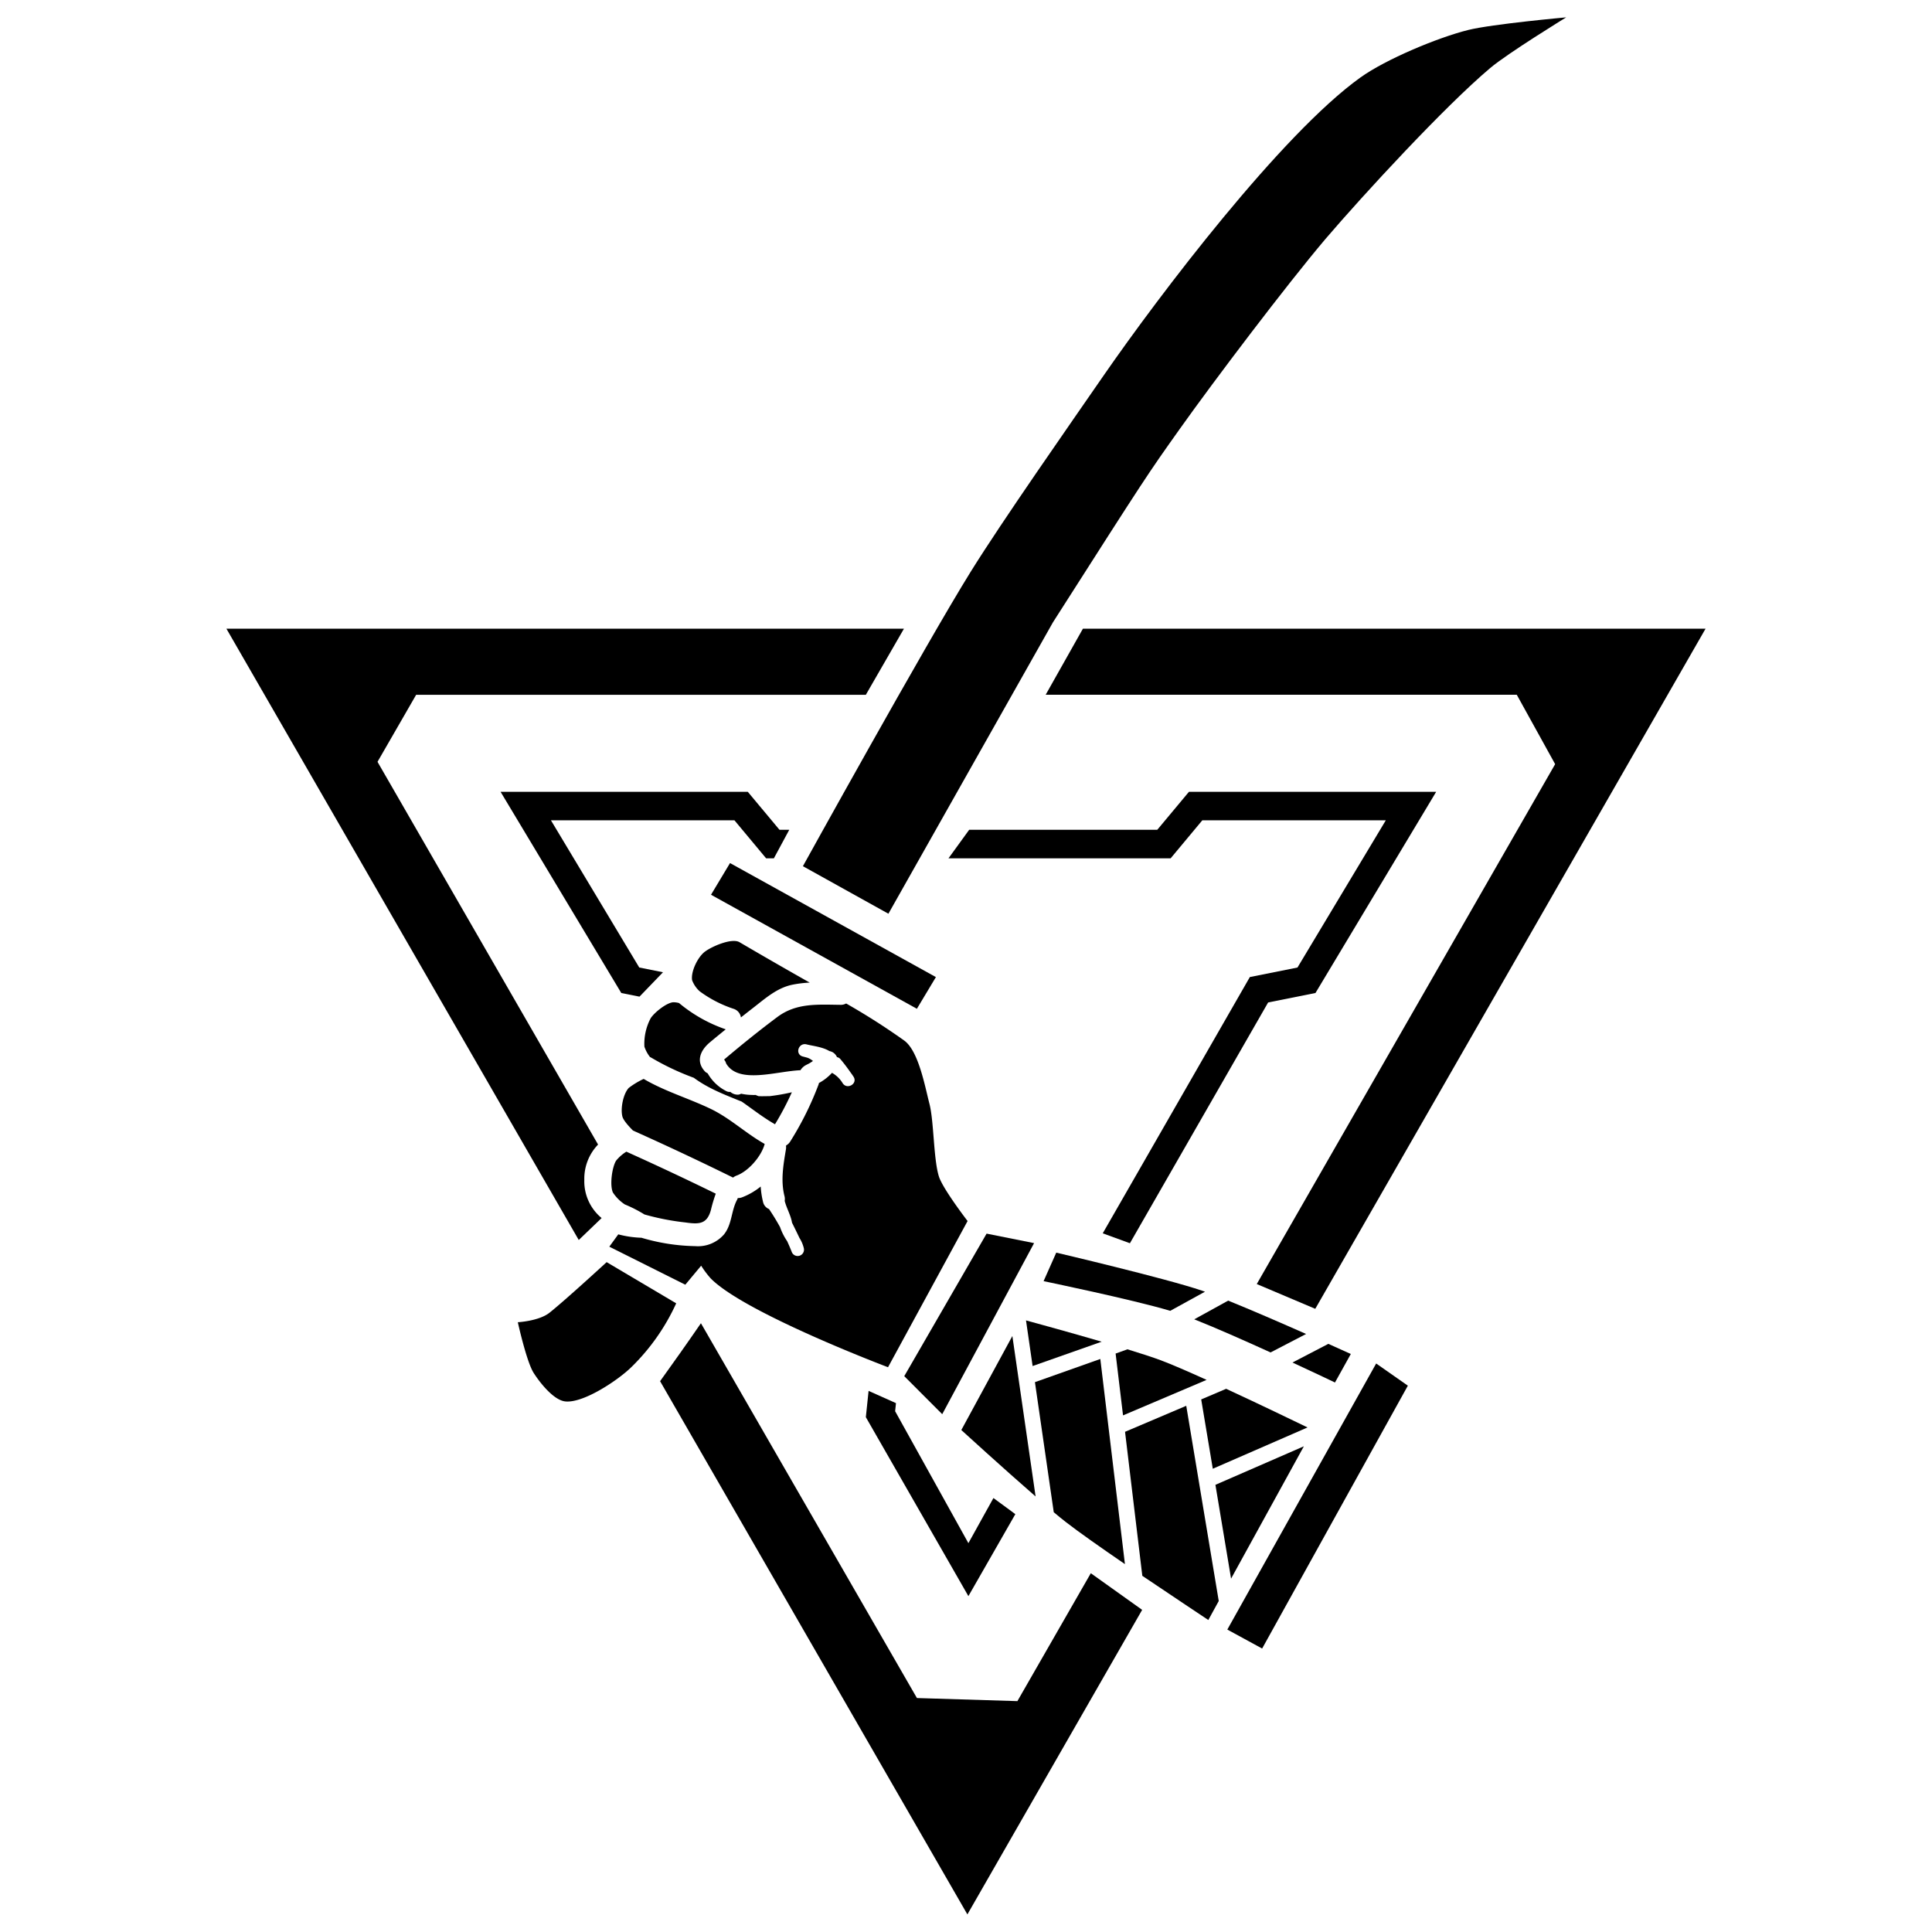 <svg xmlns="http://www.w3.org/2000/svg" viewBox="0 0 500 500"><title>liao</title><g id="Base"><polygon points="340.39 338.72 441.4 162.7 280.26 162.7 270.62 179.8 392.54 179.8 402.47 197.76 325.25 332.31 340.39 338.72"/><path d="M155.7,315.23a12.31,12.31,0,0,1-4.48-9.9,12.72,12.72,0,0,1,3.56-9.12L97.7,197.16l10-17.35H224.08l9.86-17.1H58.6l91.18,158.2Z"/><path d="M282.3,407.15l-19,33.1-26-.8-55.9-97c-3.32,4.84-7.42,10.63-10.57,15l79.53,138,45.23-78.82Z"/><polygon points="257.1 387.69 250.62 399.37 231.66 365.22 231.88 363.13 224.79 359.96 224.08 366.76 250.62 413.08 262.77 391.86 257.1 387.69"/><polygon points="165.5 257.93 171.58 251.62 165.44 250.39 142.58 212.29 190.07 212.29 198.27 222.13 200.28 222.13 204.26 214.75 201.73 214.75 193.53 204.92 129.55 204.92 160.79 256.99 165.5 257.93"/><polygon points="307.7 204.92 299.5 214.75 250.82 214.75 245.47 222.13 250.62 222.13 302.96 222.13 311.16 212.29 358.65 212.29 335.79 250.39 323.46 252.86 285.39 319.18 292.42 321.75 328.19 259.44 340.44 256.99 371.68 204.92 307.7 204.92"/><polygon points="356.15 352.87 364.35 358.61 326.64 426.64 317.63 421.73 356.15 352.87"/><polygon points="234.02 356.15 255.33 319.26 267.62 321.72 243.85 365.99 234.02 356.15"/><path d="M288.72,350.3l1.92,16,21.63-9.19c-4.74-2.14-9-4-11.86-5.07-2.06-.77-5.13-1.77-8.63-2.84Z"/><path d="M285.11,347.23c-8.1-2.37-16.53-4.68-19.58-5.51l1.71,11.81Z"/><polygon points="337.44 374.3 314.55 384.27 318.6 408.55 337.44 374.3"/><path d="M310.87,362.17l3,17.94,24.52-10.69c-3.35-1.62-12.32-5.95-21.06-10Z"/><path d="M307,363.82l-15.84,6.73,4.47,37.27c8.91,6,17.08,11.44,17.08,11.44l2.7-4.92Z"/><path d="M284.76,351.7l-16.92,6,4.87,33.66c1.19,1,2.24,1.86,3.11,2.53,3.27,2.55,9.17,6.69,15.31,10.9Z"/><path d="M262,345.76l-13.21,24.33s10.7,9.78,19.22,17.19Z"/><path d="M311.85,334.29l-.78-.27c-9.22-3.15-37.71-9.84-37.71-9.84l-3.28,7.38s22.83,4.72,32.78,7.68Z"/><path d="M309.07,341.44c5.52,2.18,13,5.5,19.75,8.57l9.2-4.78c-6.33-2.8-14.09-6.17-20.17-8.63Z"/><path d="M343.77,347.79l-9.28,4.83c6.33,2.93,11,5.17,11,5.17l4.1-7.38S347.29,349.37,343.77,347.79Z"/><path d="M229.92,236.47l-22.13-12.3s31.82-57.54,43.44-76.23c8.16-13.13,25.64-38.1,34.43-50.82C300,76.4,331.59,34.76,352.05,20.07c6.59-4.73,20-10.33,27.87-12.3,6.21-1.55,25.41-3.28,25.41-3.28s-15.16,9.3-19.67,13.12C374,27.43,352.9,50.29,343,61.88c-10,11.8-28.74,36.55-37.71,49.18-8.27,11.65-8.28,11.61-32.79,50Z"/><polygon points="188.93 223.36 242.21 252.87 237.29 261.07 184.01 231.56 188.93 223.36"/><path d="M157,326.64l18,10.66a54.68,54.68,0,0,1-11.48,16.39c-3.38,3.38-12.46,9.49-17.21,9-3-.3-6.56-4.81-8.2-7.38-1.85-2.9-4.1-13.12-4.1-13.12s5.48-.29,8.2-2.46C146.31,336.48,157,326.64,157,326.64Z"/><path d="M181.08,256.55a31.19,31.19,0,0,0,8.74,4.52,2.75,2.75,0,0,1,1.93,2.24c1-.79,2-1.58,3-2.35,3.15-2.43,6.2-5.23,10.19-6.09a29,29,0,0,1,4.62-.57c-4.86-2.75-10.7-6.08-18.16-10.45-2-1.18-7.18,1.08-9,2.46s-3.65,5.12-3.28,7.38A7.4,7.4,0,0,0,181.08,256.55Z"/><path d="M163.81,292.58q13.06,5.85,25.91,12.18a3,3,0,0,1,.88-.51c3.11-1.13,6.45-5,7.3-8.2-4.91-2.74-9-6.73-14.17-9.17-5.69-2.7-11.71-4.46-17.15-7.66a20.76,20.76,0,0,0-3.87,2.34c-1.44,1.58-2.16,5.3-1.64,7.38C161.32,289.94,162.72,291.48,163.81,292.58Z"/><path d="M168.22,273.56a3.09,3.09,0,0,1,.34.17,67,67,0,0,0,11,5.2c3.77,2.8,8.1,4.42,12.41,6.17,2.86,2,5.58,4.14,8.6,5.86a74.91,74.91,0,0,0,4.36-8.28,54.38,54.38,0,0,1-5.71,1c-1,0-2,.05-2.94,0l-.75-.31a6.72,6.72,0,0,1-.91,0,14,14,0,0,1-2.82-.32,1.89,1.89,0,0,1-.79.25,2.93,2.93,0,0,1-2-.72,1.74,1.74,0,0,1-1-.18,11.41,11.41,0,0,1-4.85-4.6l-.54-.33c-2.6-2.56-1.52-5.52,1.08-7.7,1.36-1.14,2.74-2.26,4.12-3.38a38.07,38.07,0,0,1-12.08-6.8,5.1,5.1,0,0,0-1.59-.2c-1.75.2-4.77,2.63-5.74,4.1a14.09,14.09,0,0,0-1.64,7.38A9.17,9.17,0,0,0,168.22,273.56Z"/><path d="M243,304.51c-1.43-4.5-1.28-14.29-2.46-18.85s-2.83-13.73-6.56-16.39a175.37,175.37,0,0,0-15-9.57,2.77,2.77,0,0,1-1.4.35c-6-.06-11.48-.54-16.43,3.17-4.7,3.51-9.27,7.2-13.76,11h0a2.41,2.41,0,0,1,.53,1c3.2,5.45,13,2,19.24,1.75a3.66,3.66,0,0,1,1.77-1.49c-.47.19.09-.06.17-.1l.59-.33.45-.29.1-.07.15-.14-.16-.1a4.47,4.47,0,0,0-1.3-.72l-1.17-.31c-2.07-.55-1.17-3.54.87-3.16,1.6.42,4.28.68,6,1.75a3.18,3.18,0,0,1,.83.29,2.69,2.69,0,0,1,1.15,1.29,1.43,1.43,0,0,1,.9.53c.94,1.11,1.8,2.26,2.63,3.45.27.36.53.73.77,1.11,1.12,1.8-1.69,3.42-2.83,1.65a7.49,7.49,0,0,0-2.76-2.68,13.11,13.11,0,0,1-3.39,2.64,2,2,0,0,1-.08.36,81.4,81.4,0,0,1-7.32,14.74,2.89,2.89,0,0,1-1,1l-.12.13a3.17,3.17,0,0,1,0,.87c-.67,4-1.41,8.12-.39,12.15a3,3,0,0,1,.06,1.25c.48,1.9,1.53,3.6,1.88,5.55,0,0,0,0,0,.06q1,2,1.95,4a8.69,8.69,0,0,1,1.12,2.64,1.64,1.64,0,0,1-3.16.87c-.36-.92-.75-1.81-1.15-2.69a15.28,15.28,0,0,1-1.84-3.64c-.87-1.59-1.82-3.14-2.86-4.68a2.55,2.55,0,0,1-1.54-1.83,21.78,21.78,0,0,1-.61-4,17.48,17.48,0,0,1-4.83,2.8,2.8,2.8,0,0,1-1.1.18,3.22,3.22,0,0,1-.21.5c-1.51,2.84-1.27,6.27-3.33,8.88a8.9,8.9,0,0,1-7.48,3.07,51.7,51.7,0,0,1-13.91-2.17,26.5,26.5,0,0,1-6-.88l-2.32,3.19,19.67,9.84,4.1-4.92a24.68,24.68,0,0,0,2.46,3.28c8.82,9,45.9,23,45.9,23L250.41,316S244.06,307.76,243,304.51Z"/><path d="M161.71,311.71a34.37,34.37,0,0,1,5.07,2.59,64.37,64.37,0,0,0,10.61,2.07c3.5.5,5.58.48,6.59-3.22a39,39,0,0,1,1.26-4.23q-11.48-5.62-23.14-10.87a10.67,10.67,0,0,0-2.67,2.35c-1.06,1.77-1.65,6.31-.82,8.2A10.76,10.76,0,0,0,161.71,311.71Z"/></g></svg>
